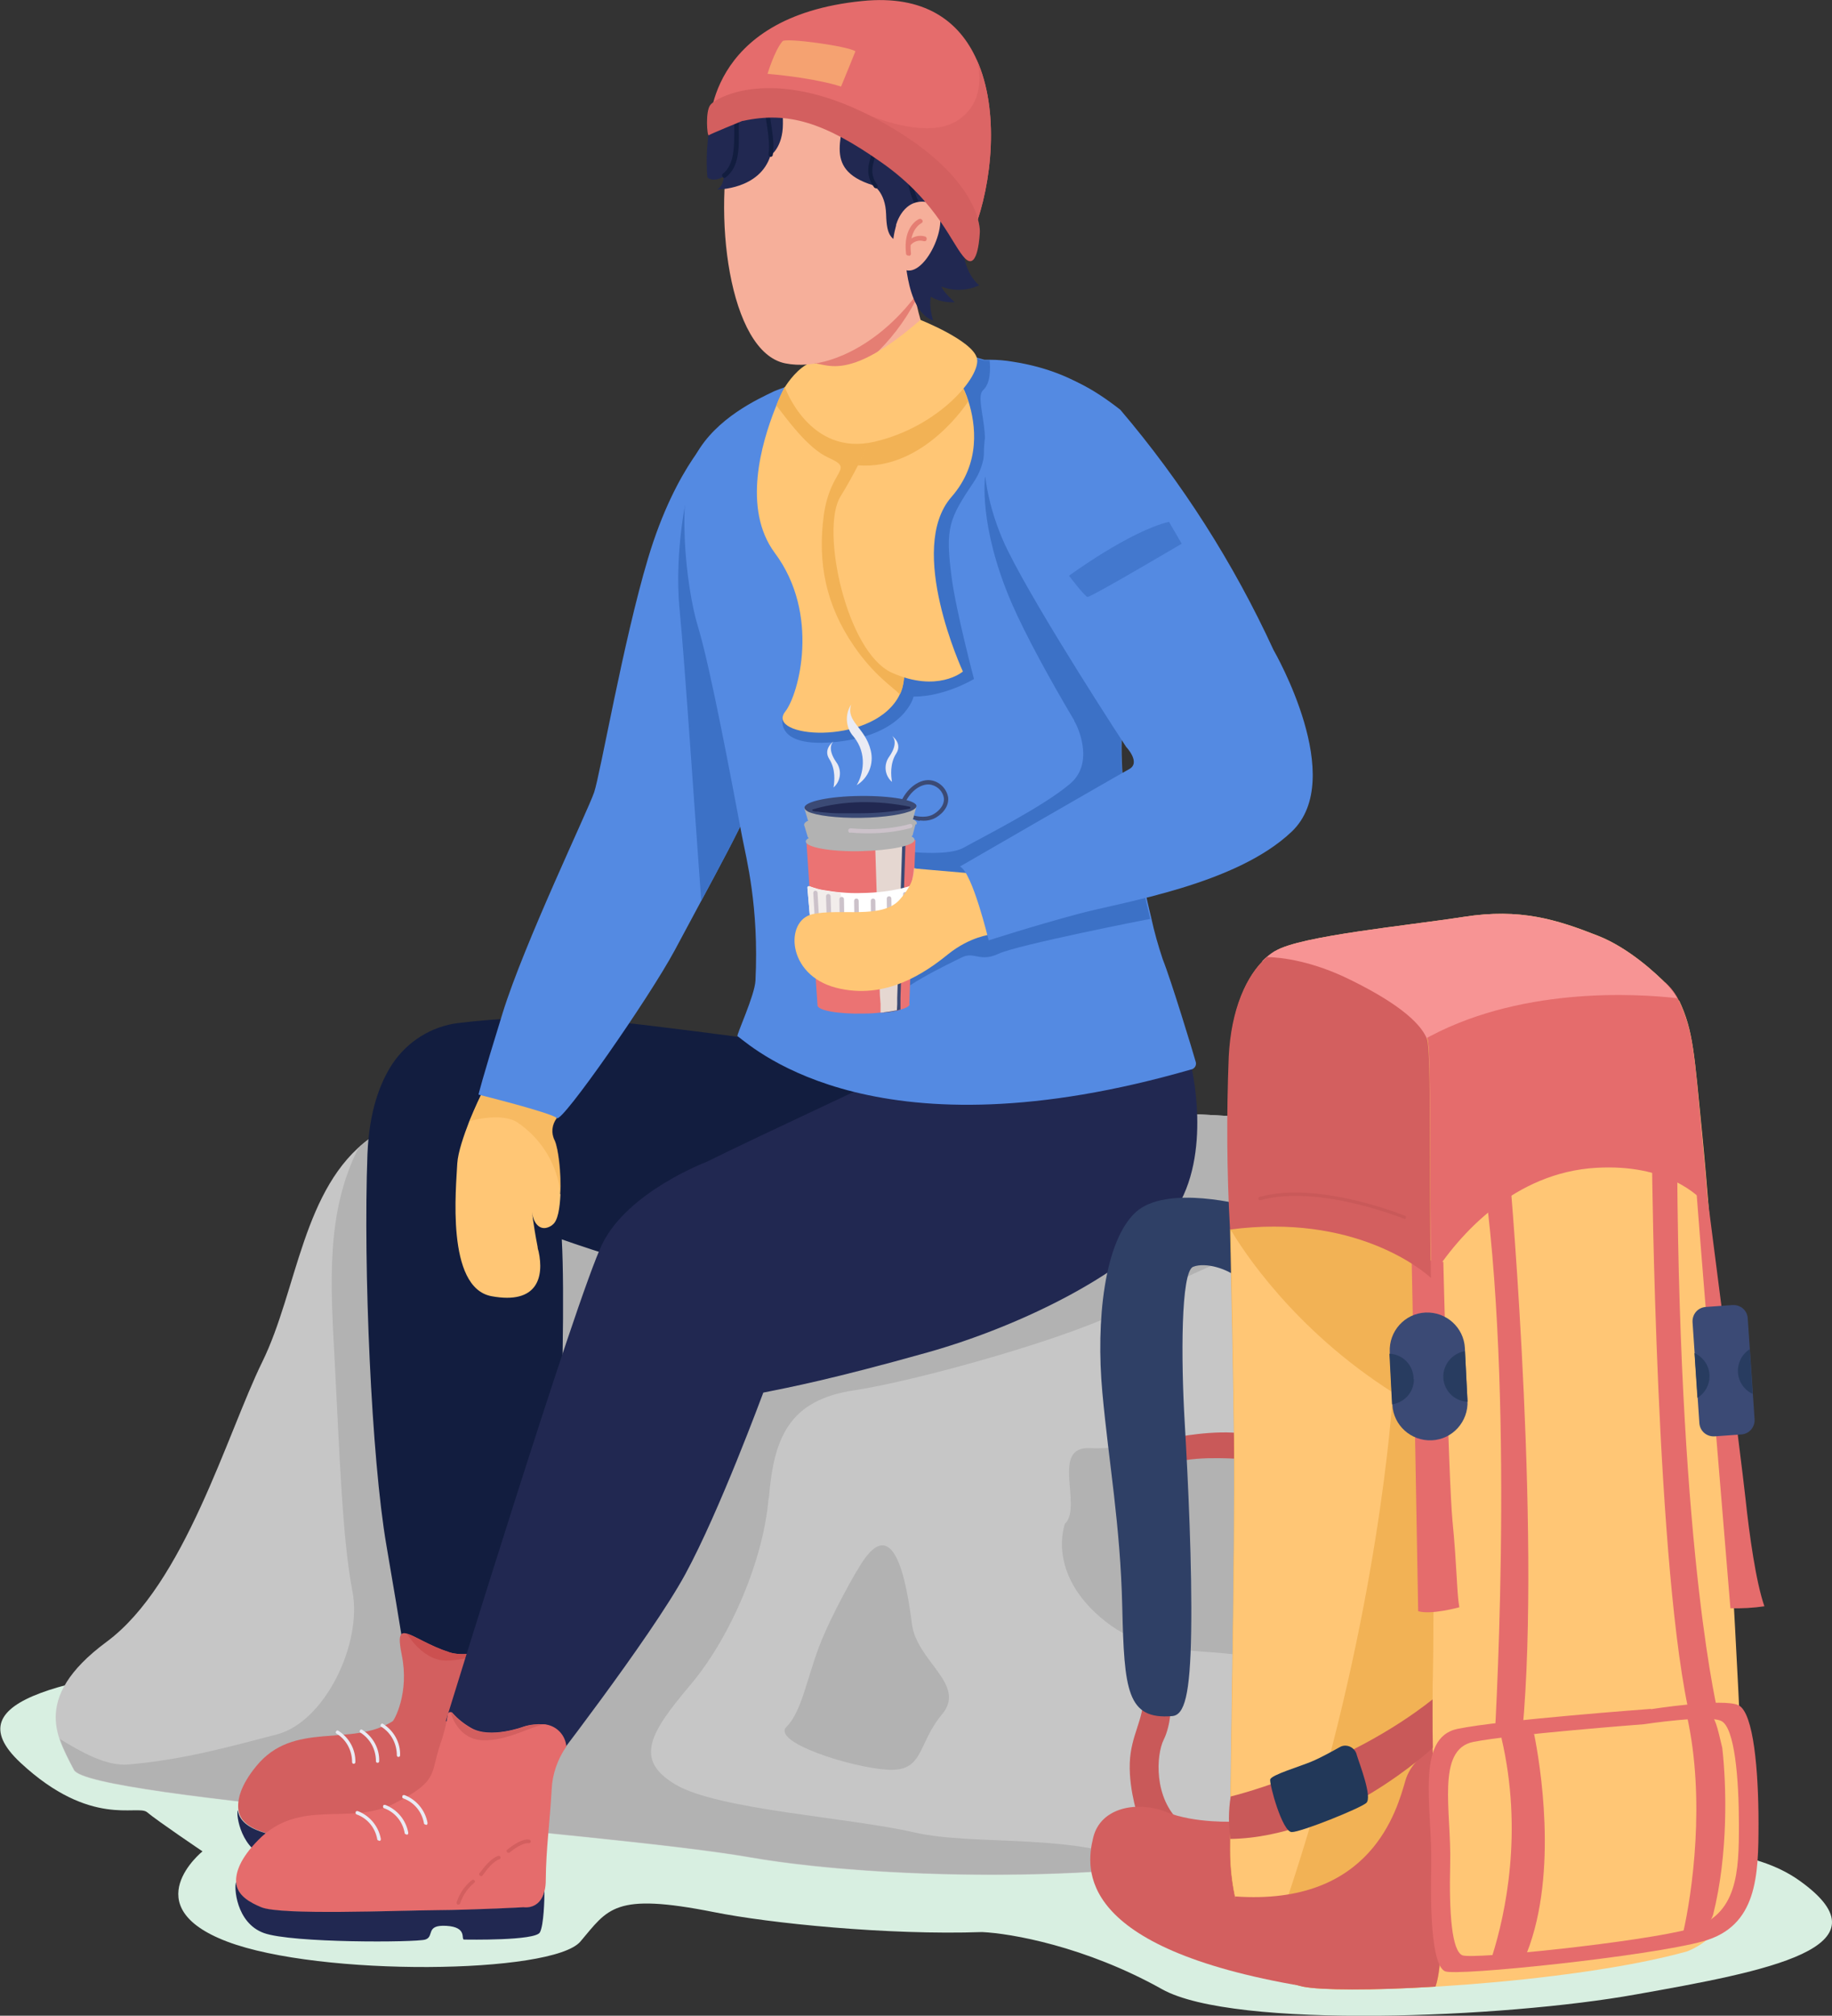 <?xml version="1.0" encoding="UTF-8"?>
<svg xmlns="http://www.w3.org/2000/svg" version="1.1" viewBox="0 0 560.9 616.9">
  <rect x="0" y="0" width="560.9" height="616.9" fill="#333333" stroke="none"/>
  <defs>
    <style>
      .cls-1, .cls-2 {
        fill: #f2b255;
      }

      .cls-3 {
        fill: #f79494;
      }

      .cls-4 {
        fill: #121d3f;
      }

      .cls-5 {
        fill: #dc6565;
      }

      .cls-6 {
        fill: #cc5050;
      }

      .cls-7 {
        fill: #f6af9a;
      }

      .cls-8, .cls-9 {
        fill: #3c71c6;
      }

      .cls-2 {
        opacity: .6;
      }

      .cls-2, .cls-9, .cls-10 {
        isolation: isolate;
      }

      .cls-11 {
        fill: #eaebf4;
      }

      .cls-12 {
        fill: #eb7373;
      }

      .cls-13 {
        fill: #e57e73;
      }

      .cls-14 {
        fill: #f2edeb;
      }

      .cls-15 {
        fill: #f7bead;
      }

      .cls-16 {
        fill: #fff;
      }

      .cls-17 {
        fill: #548ae2;
      }

      .cls-9 {
        opacity: .7;
      }

      .cls-18, .cls-10 {
        fill: #ffc675;
      }

      .cls-19 {
        fill: #b2b2b2;
      }

      .cls-20 {
        fill: #2f4066;
      }

      .cls-21 {
        fill: #283c60;
      }

      .cls-22 {
        fill: #223859;
      }

      .cls-23 {
        fill: #212851;
      }

      .cls-24 {
        fill: #e5d7d1;
      }

      .cls-10 {
        opacity: .6;
      }

      .cls-25 {
        fill: #3b4a75;
      }

      .cls-26 {
        fill: #d35f5f;
      }

      .cls-27 {
        fill: #ccc2ca;
      }

      .cls-28 {
        fill: #c95959;
      }

      .cls-29 {
        fill: #c6c6c6;
      }

      .cls-30 {
        fill: #d8efe1;
      }

      .cls-31 {
        fill: #e56c6c;
      }
    </style>
  </defs>
  <!-- Generator: Adobe Illustrator 28.6.0, SVG Export Plug-In . SVG Version: 1.2.0 Build 709)  -->
  <g>
    <g id="Layer_1">
      <path id="Path_9447" class="cls-30" d="M500.8,610.4c-40,7.2-123,10.7-145-1.6-23.6-13.2-46.4-17.1-55.1-17.5-28.9,1-65.2-2.7-82.1-6.1-30.7-6.1-32.4-1-40.9,9s-79.8,10.8-108.2,0-7.5-27.6-7.5-27.6c0,0-13.8-9.3-17-12-2.9-2.4-17.2,4.9-38.7-15.1s15.9-26.2,65.8-32.3,415.4-30.3,415.4-30.3c0,0,56.9,59.9-10,71.5-33,5.7-52.6,12.9-67.7,19.6,55.8,5.4,113.4-12.3,141.2,7.6,28.7,20.5-10.2,27.7-50.2,34.8Z"/>
      <g id="Group_4890">
        <path id="Path_9448" class="cls-29" d="M213.3,328.2c-9.9-2.7-20.3-3.3-30.5-1.5-21.1,3.6-54.3,10.7-69.6,21.7-20.6,15-22.1,46.4-32.9,68.4s-23.8,68.1-47.7,85.7c-23.8,17.6-14.3,30.4-10,39.2s162,18.9,207.2,26.8,136.6,8.2,169.4-7.6,53.9-18.8,77.8-27.6,26-63.7,10.8-103.3-49.9-79.1-84.5-85.7c-31.5-6-143.8-3.4-190-16Z"/>
        <g id="Group_4889">
          <path id="Path_9449" class="cls-19" d="M235.4,458.5c1.5-18.4,6.1-30,26.1-33s69.2-16.9,83.8-25.4,40.7-20,56.1-23.8c10.8-2.7,20.9-15.3,25.9-22.5-7.4-4.6-15.5-7.8-23.9-9.5-31.7-6-145-3.4-190.8-16.3-9.2-2.6-18.8-3.1-28.2-1.6-20.9,3.5-55.5,10.7-71.1,22-1.3.9-2.5,1.9-3.6,3-10,19.9-8.5,41.4-7.2,65.7,1.5,28.4,2.3,53.8,5.4,69.9,3.1,16.1-8.5,40-23.1,43.8s-28.4,7.7-45.3,9.2c-7.2.7-15.2-4.2-21.2-7.8,1.2,3.2,2.7,6.4,4.4,9.4,4.3,8.8,162,18.9,207.2,26.8,30.5,5.3,82,7.2,122.3,3-21.6-10.9-53.2-6.2-72.3-10.6-20-4.6-59.9-6.9-73-14.6s-7.7-16.1,4.6-30.7,22.3-38.4,23.8-56.9Z"/>
          <path id="Path_9450" class="cls-19" d="M326.1,466.2s-6.1,15.4,12.3,30,40,4.6,57.6,16.1,23.1,8.5,46.9,9.2,26.9-13.1,27.7-18.4-36.9-5.4-51.5-17.7-13.1-12.3-25.4-30.7-47.6-10.8-59.9-11.5-2.3,17.7-7.7,23.1Z"/>
          <path id="Path_9451" class="cls-19" d="M487.9,429.9c-7.8-20-19.4-38.4-34-54.2,1.2,5.6,2.9,15.9,1.3,24.4-2.3,12.3-13.1,33-.8,41.5s34.6,16.1,38.4,20.7c.9,1,2.1,1.7,3.5,2-1.4-11.8-4.3-23.3-8.4-34.4Z"/>
          <path id="Path_9452" class="cls-19" d="M262.3,480.8s-7.7,13.1-11.5,23.1-5.4,20-10,24.6,19.2,12.3,30.7,13.1,9.2-7.7,16.9-16.9-7.7-16.1-9.2-27.7-5.4-36.9-16.9-16.1Z"/>
        </g>
      </g>
      <g id="Group_4964">
        <g id="Group_4915">
          <g id="Group_4900">
            <path id="Path_9453" class="cls-4" d="M313.8,365.6c-6.9,43.3-43.5,37.4-76.3,31.5-28.4-5.1-58.2-15.2-65.5-17.8,1.8,32.7-3,131.3-4.8,130.8-2-.5-42.2,3.4-42.2,3.4,0,0-2.1-13.9-6.7-40.6s-7.1-84.8-5.8-119.6c.5-13.1,3.8-21.9,7.7-27.8,4.6-6.8,11.9-11.4,20.1-12.4,13-1.6,26.1-2,39.2-1.2,14.6.8,84,10.5,84,10.5,62,7.9,52.2,30.2,50.5,43.3Z"/>
            <g id="Group_4899">
              <path id="Path_9454" class="cls-26" d="M167.8,529.8c-.6,4.9-.8,9.8-.6,14.7.1,1.1,0,2.3,0,3.4-.9,6-5.9,5.6-5.9,5.6,0,0-14.2,2.1-26.5,3.4s-47.2,6-53.4,4.1c-3.6-1.1-7.8-2.9-8.4-7-.4-3,.5-7.4,5.4-13.4,11.5-14.2,28.8-5.7,41.8-13.8.5-.3,5.2-8.7,2.8-20.3-1.2-5.9-.6-7.2,1.7-6.5,2.5.7,6.8,3.7,13,5.7,3.4,1.1,9,.4,14.6-1.1,6.4-1.8,12.9-4.6,16-7.1,3.8-3,.9,24.3-.3,32.3Z"/>
              <g id="Group_4898">
                <path id="Path_9455" class="cls-6" d="M152.2,504.6c-3.1,1.2-12.7,4.5-17.7,3.4-6-1.3-9.9-8-9.9-8,2.5.7,6.8,3.7,13,5.7,3.4,1.1,9,.4,14.6-1.1Z"/>
                <g id="Group_4893">
                  <g id="Group_4892">
                    <path id="Path_9456" class="cls-11" d="M122,537.7c-.3,0-.5-.2-.5-.5h0c0-3.5-1.7-6.8-4.7-8.7-.3-.1-.4-.5-.2-.7.1-.3.5-.4.7-.2h0c3.3,2.1,5.3,5.7,5.2,9.6,0,.3-.2.5-.5.5Z"/>
                  </g>
                </g>
                <g id="Group_4895">
                  <g id="Group_4894">
                    <path id="Path_9457" class="cls-11" d="M115.6,539.5c-.3,0-.5-.2-.5-.5h0c0-3.5-1.7-6.8-4.7-8.7-.3-.1-.4-.5-.2-.7.1-.3.5-.4.7-.2,0,0,0,0,0,0,3.3,2.1,5.3,5.7,5.2,9.6,0,.3-.2.5-.5.5Z"/>
                  </g>
                </g>
                <g id="Group_4897">
                  <g id="Group_4896">
                    <path id="Path_9458" class="cls-11" d="M108.3,539.8c-.3,0-.5-.2-.5-.5h0c0-3.5-1.7-6.8-4.7-8.7-.3-.1-.4-.5-.2-.7.1-.3.5-.4.7-.2,3.3,2.1,5.3,5.7,5.2,9.6,0,.3-.2.5-.5.5Z"/>
                  </g>
                </g>
                <path id="Path_9459" class="cls-23" d="M167.1,547.9c.2,2.4.8,10.4-.2,12.7-1.1,2.8-21.8,4.2-22.9,4.4s.9-3.9-5.8-3.7-3.3,3.7-6.1,4.8-40.5,4.9-49.4,2.7-10.5-13.4-9.9-14.8c.6,4.1,4.8,5.9,8.4,7,6.2,1.9,41.1-2.9,53.4-4.1s26.5-3.4,26.5-3.4c0,0,5,.4,5.9-5.6Z"/>
              </g>
            </g>
          </g>
          <g id="Group_4914">
            <path id="Path_9460" class="cls-23" d="M359.6,370.9c-12,17.7-46.4,34.8-75.6,43s-42.3,10.7-50.3,12.3c-.3.7-13.3,36.1-23.9,55.6s-43.7,62.1-43.7,62.1l-29.6-17.2s40-129.9,47.9-146c7.8-15.9,31.4-24.9,31.9-25.1,0,0,0,0,0,0,19.4-9.6,50.8-23.8,65.3-31.3,20.2-10.5,67.4-23.1,83,1.5,0,0,6.9,27.4-5.1,45.1Z"/>
            <g id="Group_4913">
              <path id="Path_9461" class="cls-31" d="M167.1,575.4c0,1.1-.1,2.3-.4,3.4-1.4,5.9-6.4,5-6.4,5,0,0-14.4.8-26.7.9s-47.6,1.6-53.6-.9c-3.5-1.4-7.5-3.6-7.7-7.7-.2-3,1.2-7.3,6.7-12.9,12.8-13.1,27.9-4.3,41.6-11.2s11.1-8.9,14.1-17.9c1.1-3,1.9-6.2,2.4-9.4,0-.5.5-.8,1-.7,0,0,0,0,0,0h0c.2,0,.4.1.5.3,1.6,1.8,3.5,3.3,5.6,4.5,5.9,3.5,16.2-.4,16.2-.4,1.9-.6,3.9-.8,5.9-.7.3,0,.7,0,1,.1,0,0,0,0,0,0,0,0,0,0,0,0,3.3.6,5.8,3.3,6.1,6.7-2.7,3.9-4.3,8.5-4.5,13.2-.6,10.5-1.7,17.9-1.8,27.5Z"/>
              <g id="Group_4912">
                <g id="Group_4904">
                  <g id="Group_4901">
                    <path id="Path_9462" class="cls-26" d="M140.4,582.9c0,0-.1,0-.2,0-.3,0-.4-.4-.4-.7.9-2.7,2.5-5.1,4.7-6.8.2-.2.6-.1.8.1.2.2.1.6-.1.7-2,1.7-3.5,3.8-4.3,6.3,0,.2-.3.4-.5.4Z"/>
                  </g>
                  <g id="Group_4902">
                    <path id="Path_9463" class="cls-26" d="M147.2,574.1c-.3,0-.5-.2-.5-.5,0-.2,0-.3.2-.4,0,0,.2-.3.3-.4.9-1.2,3-4,5.3-4.8.3-.1.6,0,.7.3s0,.6-.3.7c0,0,0,0,0,0-2,.7-4,3.4-4.8,4.5-.5.6-.5.7-.8.7,0,0,0,0,0,0Z"/>
                  </g>
                  <g id="Group_4903">
                    <path id="Path_9464" class="cls-26" d="M155.6,567c-.3,0-.5-.2-.5-.5,0-.2,0-.3.2-.4.2-.1,4-3.5,6.7-3.1.3,0,.5.3.5.6,0,.3-.3.5-.6.5,0,0,0,0,0,0-1.9-.2-4.9,2-5.9,2.9,0,0-.2.1-.4.1Z"/>
                  </g>
                </g>
                <g id="Group_4911">
                  <g id="Group_4906">
                    <g id="Group_4905">
                      <path id="Path_9465" class="cls-11" d="M130.3,558.4c-.3,0-.5-.2-.5-.4-.6-3.5-3-6.4-6.3-7.6-.3,0-.4-.4-.3-.7,0-.3.4-.4.7-.3h0c3.6,1.4,6.3,4.6,7,8.5,0,.3-.1.6-.4.6,0,0,0,0-.1,0Z"/>
                    </g>
                  </g>
                  <g id="Group_4908">
                    <g id="Group_4907">
                      <path id="Path_9466" class="cls-11" d="M124.4,561.4c-.3,0-.5-.2-.5-.4-.6-3.5-3-6.4-6.3-7.6-.3-.1-.4-.4-.3-.7,0-.3.4-.4.7-.3,3.6,1.4,6.3,4.6,7,8.5,0,.3-.1.6-.4.6,0,0,0,0,0,0,0,0,0,0-.1,0Z"/>
                    </g>
                  </g>
                  <g id="Group_4910">
                    <g id="Group_4909">
                      <path id="Path_9467" class="cls-11" d="M116,563.3c-.3,0-.5-.2-.5-.4-.6-3.5-3-6.4-6.3-7.6-.3-.1-.4-.4-.3-.7,0-.3.4-.4.7-.3,3.6,1.4,6.3,4.6,7,8.5,0,.3-.1.6-.4.6,0,0,0,0-.1,0h0Z"/>
                    </g>
                  </g>
                </g>
                <path id="Path_9468" class="cls-23" d="M166.7,578.8c0,2.4-.2,10.4-1.4,12.6-1.4,2.6-22.1,2.2-23.2,2.2s1.2-3.8-5.4-4.2-3.6,3.3-6.5,4.2-40.8,1.1-49.4-2-9.2-14.3-8.5-15.6c.2,4.1,4.3,6.3,7.7,7.7,6,2.5,41.2,1,53.6.9s26.7-.9,26.7-.9c0,0,5,.9,6.4-5Z"/>
                <path id="Path_9469" class="cls-26" d="M166.2,527.8h.8c-3.3-.1-11.4,5.1-19.2,4.8-7.9-.3-9.8-8.5-9.8-8.5,0,0,0,0,0,0,.2,0,.4.1.5.3,1.6,1.8,3.5,3.3,5.6,4.5,5.9,3.5,16.2-.4,16.2-.4,1.9-.6,3.9-.8,5.9-.7Z"/>
              </g>
            </g>
          </g>
        </g>
        <g id="Group_4963">
          <g id="Group_4942">
            <g id="Group_4920">
              <g id="Group_4917">
                <path id="Path_9470" class="cls-7" d="M218.6,262.4c-5.5,13.9-12.6,27.1-21.2,39.4-13.5,18.8-34.5,45.1-42.7,44.3s-4.2-14.8-1.4-25.9,13.7-41.6,20-53.3c8.6-16,10.7-28.4,22.3-28.7s24.3,5,22.9,24.2Z"/>
                <g id="Group_4916">
                  <path id="Path_9471" class="cls-7" d="M153.3,320.6s-6.1,20.4-7.8,23.9-5.2,13.6-5.5,17.4,1.9,20.5,5.6,30.6c.6,2.3,2.8,3.1,3.7,2,0,0,3.1,3.5,5.1-.3,0,0,3.7,2.8,5-1,0,0,4.4,1.9,4.6-1.3s-2.6-23.2-2.8-26.4.4-6,1.4-6c1.9,0,2.3,7.4,2.4,12.2s4,3.1,4.6-1.7c.8-6.8.4-13.6-1.4-20.2-1.4-5.3-.3-10.9,2.9-15.4,1.7-1.9-9.2-31.1-17.9-13.9Z"/>
                  <path id="Path_9472" class="cls-13" d="M149.3,394.5c-.4-1.4-.9-2.8-1.3-4.2s-.8-2.8-1.2-4.3-.8-2.8-1.1-4.3c-.3-1.4-.5-2.9-.6-4.4,0,0,0,0,0,0,0,0,0,0,0,0,.5,1.4.9,2.8,1.3,4.2s.6,2.9,1,4.3.6,2.9,1,4.3l1,4.3s0,0,0,0c0,0,0,0,0,0h0Z"/>
                  <path id="Path_9473" class="cls-13" d="M154.5,394.3c-.4-1.5-.8-3-1.2-4.5s-.8-3-1.2-4.5-.8-3-1.1-4.5c-.1-.8-.2-1.5-.3-2.3s-.2-1.5-.2-2.3c0,0,0,0,0,0h0s0,0,0,0c.5,1.5.8,3,1.2,4.5s.6,3,.9,4.5.6,3,.9,4.5l.9,4.5s0,0,0,0h0s0,0,0,0Z"/>
                  <path id="Path_9474" class="cls-13" d="M159.5,393.2c-.5-1.4-.9-2.9-1.3-4.4-.4-1.5-.8-2.9-1.1-4.4-.4-1.5-.7-3-.9-4.5,0-.8-.2-1.5-.2-2.3,0-.8,0-1.5,0-2.3,0,0,0,0,0,0h0s0,0,0,0c.3,1.5.7,3,1,4.4.2.7.3,1.5.4,2.2s.2,1.5.4,2.2c.3,1.5.6,3,.9,4.4s.6,3,1,4.4c0,0,0,0,0,0,0,0,0,0,0,0,0,0,0,0,0,0Z"/>
                </g>
                <path id="Path_9475" class="cls-18" d="M171.6,365.4c-.2,4.4-.8,8.2-2.4,9.4-.3.3-.7.5-1.1.7-3.1,1.4-4.8-1.7-5.1-3.9-.3-2.3.2,2.9,1.6,10,0,.5.2,1,.3,1.4,1.7,7.8-.3,16.3-14.4,13.7s-10.8-33.6-10.5-40.6c.2-3.4,2-8.6,3.7-13,1.8-4.4,3.5-7.9,3.5-7.9,0,0,20-.7,23.2,7-1.5,2-1.8,4.6-.6,6.9,1.1,2.5,2,10,1.7,16.4Z"/>
                <path id="Path_9476" class="cls-2" d="M171.6,365.4c-.9-8.9-5.8-16.9-13.2-21.9-5-3.2-14.6-.4-14.6-.4,1.8-4.4,3.5-7.9,3.5-7.9,0,0,20-.7,23.2,7-1.5,2-1.8,4.6-.6,6.9,1.1,2.5,2,10,1.7,16.3Z"/>
              </g>
              <g id="Group_4919">
                <path id="Path_9477" class="cls-7" d="M219.6,133.6s-10,9.6-16.8,35.5-20,79.1-19.7,89.5,15.6,22.6,28.9,11.3,20.9-41.2,28.3-59.2c9.7-23.9,12.4-56.4,5.2-67.9s-23.1-11.5-25.8-9.2Z"/>
                <g id="Group_4918">
                  <path id="Path_9478" class="cls-17" d="M252.2,173.1c-3.5,28.1-23.1,74.5-23.5,75.4-2.5,5.8-8.2,16.4-14,27.2-2.8,5.2-5.6,10.4-8.1,15.1-7.9,14.7-34.6,53-36.1,51.4s-24-7.2-24-7.2c0,0,.8-3.7,7.4-25s26.1-61.9,28-67.5,8.9-46.2,16.5-71.6c8.6-28.8,21.1-39.5,21.1-39.5,18.5-5.6,32.1,6.8,33.2,32.2,0,3.1,0,6.3-.5,9.4Z"/>
                  <path id="Path_9479" class="cls-8" d="M252.2,173.1c-3.5,28.1-23.1,74.5-23.5,75.4-2.5,5.8-8.2,16.4-14,27.2-1.5-20.1-5.2-75.1-6.6-88.8-1.9-19.1,2.7-37.5,2.7-37.5,0,0,26.3,3.6,41.3,23.7Z"/>
                </g>
              </g>
            </g>
            <g id="Group_4923">
              <path id="Path_9480" class="cls-15" d="M270.8,114.6s34.9-7.9,59.1,5.4,17.1,57.2,11.8,82.8-3.6,47.6-4,70-5.4,44.4-45.9,49.4-50.4-20.3-54.5-35.1-10.8-60.7-17.3-83.4-15.4-64.3,6.8-76,31.9-10.6,44-13Z"/>
              <g id="Group_4922">
                <path id="Path_9481" class="cls-17" d="M364.7,327.3c-95.6,27.6-133.1-5.8-138.9-10.2-.4-.3,5.3-12.5,5.5-17,1.1-22.7-2.8-37.3-4.1-44.1-3.1-16.4-9.7-51.8-13.5-64.2s-6.8-41.5-.6-52.7,19-17,24-19.4c3.9-1.6,8-2.7,12.1-3.4.5-2.4.9-4.2.9-4.2,0,0,.8,2.8,9.1,2.9,3.2-.3,6.5-.7,9.8-1.1,9.9-3.2,14-12.7,14-12.7,1.2,2.7,7.3,5.3,12.2,7,3.4,1.2,6.2,1.9,6.2,1.9.6,0,1.2,0,1.7,0,2.3,0,4.7.2,7,.6,21.3,3.3,30,13.9,30,13.9,16.5,21.4,7.4,63.7,5.3,78.2-1.7,11.4-2.5,23.7-1.7,34.3.2,2.8.6,5.5,1.1,8.2,1.6,8,4.9,24.1,7.7,35.7.9,4.2,2.1,8.4,3.5,12.6,2.5,6.2,9.3,28.5,10.1,31.4.3,1-.3,2-1.3,2.3Z"/>
                <path id="Path_9482" class="cls-8" d="M298.2,147.4c-7.6,11.4-8.9,13.9-6.8,29.6,1.4,10.4,6.8,30.8,6.8,30.8,0,0-8.8,5.4-18.5,5.4,0,.2-2.8,11.5-23.1,13.8-20.6,2.3-16.8-8.1-16.8-8.1l32.9-7.5c-6.8-11.8,20.1-99,20.1-99,.6-1.4,1.3-2.8,2.3-4,3.4,1.2,6.2,1.9,6.2,1.9.6,0,1.2,0,1.7,0,.2,2.3.4,6.9-2,9.1-3.2,3,4.8,16.7-2.8,28Z"/>
                <g id="Group_4921">
                  <path id="Path_9483" class="cls-8" d="M352.4,281.2c-.4,0-41,8-46.7,10.7-5.8,2.7-7.3-.8-11.2,1.1s-20.9,10-21.9,14.2-12.9-6.6-12.9-6.6l10.7-27.6,5.6-2.7-4-1.1s-.7-8.3.5-8.8,16.7,2.3,22.6-1,24.6-12.7,32.6-19.6c7.8-6.7,1.7-18.4,1.4-18.8,0,0-.1-.2-.2-.3v-.2c-7.3-12.3-14.8-25.9-19.2-36-10.2-23.7-8.1-38.5-8.1-38.5,0,0,25.2,2,47.6,7.1,1.7,19.5-2.6,40.7-4,50.1-1.7,11.5-2.5,23.9-1.6,34.5,0,.4,0,.9.1,1.3,0,.5.1,1.1.2,1.6,0,.2,0,.4,0,.6,0,.2,0,.4,0,.5,0,.3,0,.7.1,1,0,.3,0,.6.1.9,0,.2,0,.4.1.7v.3c.1.4.2.7.3,1.1,1.6,8,4.9,24,7.7,35.7Z"/>
                  <path id="Path_9484" class="cls-8" d="M344.9,246.8c-.4-.6-.7-1.2-1.2-1.9l.7-.6c0,.4.1.7.2,1.1,0,.5.2.9.3,1.3Z"/>
                </g>
              </g>
            </g>
            <g id="Group_4941">
              <g id="Group_4937">
                <path id="Path_9485" class="cls-7" d="M392.8,254s-15.5,7.7-44.8,17.5-38.1,11.1-52.6,14.7c-11.4,2.8-14.5-9.5-.9-17.6s25-16.5,43.8-26.3,34.9-20.4,44-19.9c12.8.8,21.3,23.7,10.5,31.6Z"/>
                <g id="Group_4936">
                  <path id="Path_9486" class="cls-7" d="M279.9,265.7c-1.1,10.4-4.7,11.6-4.7,11.6,1.3-.8,1.7-2.6.8-3.9-.3-.4-.7-.8-1.2-1-.5-.2-.9-.4-1.4-.5-.7,0-1.3.1-2,.3-2.9.3-8,2.5-10.7,1.5-.9-.3-1.3-1.3-1-2.2,0-.1.1-.3.2-.4,1.1-1.3,2.5-2.2,4.1-2.8,5.2-2.1,9-3.1,12.1-3.2,1.3,0,2.5.3,3.7.6Z"/>
                  <g id="cap">
                    <g id="Group_4935">
                      <g id="Group_4924">
                        <path id="Path_9487" class="cls-25" d="M281.6,251.2c-.7,0-1.4-.3-2.1-.5l-.3-1.3c.7.3,3.8,1.1,6.2,0,1.3-.6,3.8-2.5,3.6-5.1-.3-2-1.8-3.6-3.8-4.1-2.7-.7-6.7,1.6-8.5,6.5l-1.2-.5c1.9-5,6.3-8.2,10-7.3,2.5.6,4.4,2.7,4.8,5.2.3,3.3-2.6,5.6-4.3,6.4-1.3.6-2.8.8-4.3.6Z"/>
                      </g>
                      <g id="Group_4925">
                        <path id="Path_9488" class="cls-12" d="M278.4,307.2s1.9-50.1,1.9-50.1l-33.4.5.9,13.5,2.5,36.6s0,0,0,0c0,1.5,6.3,2.7,14.1,2.5,1.8,0,3.5-.1,5.1-.3.4,0,.7,0,1.1,0,1.3-.1,2.7-.3,4-.6.4,0,.7-.2,1.1-.3,1.8-.5,2.8-1.1,2.8-1.7,0,0,0,0,0,0Z"/>
                        <path id="Path_9489" class="cls-25" d="M277.2,258.5v.7s-1.5,46.2-1.5,46.2v.3s0,1.6,0,1.6v1.7c-.4,0-.7.2-1.1.3-1.3.3-2.6.5-4,.6v-2.5c0,0-.1-2.5-.1-2.5h0c0,0-1.4-44.5-1.4-44.5v-.7s8.2-1.1,8.2-1.1Z"/>
                        <path id="Path_9490" class="cls-24" d="M276.2,258.5v.7s-1.5,46.2-1.5,46.2v1.9c0,0-.1,1.9-.1,1.9-1.7.3-3.3.6-5,.7v-2.6c0,0-.2-2.6-.2-2.6l-1.4-44.4v-.7s8.2-1.1,8.2-1.1Z"/>
                        <path id="Path_9491" class="cls-19" d="M280.6,252.3c0-.1,0-.2.1-.4,0-.4-.5-.9-1.3-1.2.2-.2.3-.4.3-.6l.9-3.4-34.4.5,1,3.3c0,.2.1.5.3.6-.8.4-1.3.8-1.3,1.3,0,.1,0,.3.1.4l.9,3c0,.3.2.5.4.7-.6.3-.9.7-.9,1,0,1.8,7.5,3.2,16.7,3s16.7-1.7,16.6-3.5c0-.4-.3-.7-.9-1,.2-.2.4-.4.4-.7l.8-3Z"/>
                      </g>
                      <path id="Path_9492" class="cls-25" d="M280.6,246.7c0,.4-.4.8-1.1,1.2-2.4,1.3-8.7,2.3-16,2.4s-13.6-.7-16.1-1.9c-.7-.4-1.1-.8-1.1-1.2,0-1.9,7.6-3.5,17.1-3.6s17.2,1.3,17.2,3.1Z"/>
                      <path id="Path_9493" class="cls-16" d="M279,295.6c0,.8-7,3.3-14.8,3.4-1.7,0-3.5,0-5.2-.3-5.5-.6-9.7-2.2-9.7-2.8l-2.1-24.2c0-.2.2-.5.4-.5,0,0,.2,0,.2,0,1.6.6,3.2,1.1,4.9,1.3,1.4.2,3,.5,4.7.6,2.2.2,4.3.3,6.5.2,9.1-.1,16.4-2.3,16.6-3.2l-1.5,25.2s0,0,0,0Z"/>
                      <path id="Path_9494" class="cls-23" d="M278.5,246.9c.2,0,.3.2.2.4,0,.1-.1.2-.2.2-4.9.9-10,1.4-15,1.4-2.5,0-4.8,0-7,0-1.7,0-3.3-.2-4.6-.3-.5,0-1-.1-1.5-.2-.7,0-1.2-.1-1.5-.2-.1,0-.2-.1-.2-.3,0,0,0-.2.2-.2,4.7-1.4,9.6-2.1,14.6-2.2,5.1-.1,10.1.4,15.1,1.4Z"/>
                      <path id="Path_9495" class="cls-14" d="M259,298.7c-5.5-.6-9.7-2.2-9.7-2.8l-2.1-24.3c0-.3.4-.5.7-.3,1.6.6,3.2,1.1,4.8,1.3,1.4.2,3,.5,4.7.6.6,8.5,1.1,17,1.7,25.5Z"/>
                      <g id="Group_4933">
                        <g id="Group_4926">
                          <path id="Path_9496" class="cls-27" d="M250.9,296.2c-.3,0-.6-.3-.6-.6l-1.3-22.3c0-.4.3-.7.6-.7.4,0,.7.3.7.6l1.3,22.3c0,.4-.3.7-.6.7,0,0,0,0-.1,0h0Z"/>
                        </g>
                        <g id="Group_4927">
                          <path id="Path_9497" class="cls-27" d="M254.2,297.1c-.3,0-.6-.3-.6-.6l-.7-22.2c0-.4.3-.7.7-.7.4,0,.6.3.7.6l.7,22.2c0,.4-.3.7-.6.7,0,0,0,0-.1,0Z"/>
                        </g>
                        <g id="Group_4928">
                          <path id="Path_9498" class="cls-27" d="M257.9,297.6c-.3,0-.6-.3-.6-.6l-.3-21.8c0-.4.3-.7.7-.7.4,0,.7.3.7.7l.3,21.8c0,.4-.3.7-.6.7h0s0,0,0,0Z"/>
                        </g>
                        <g id="Group_4929">
                          <path id="Path_9499" class="cls-27" d="M262.4,297.8c-.3,0-.6-.3-.6-.6l-.3-21.5c0-.4.3-.7.7-.7.4,0,.7.3.7.7l.3,21.5c0,.4-.3.7-.6.7h0s0,0,0,0Z"/>
                        </g>
                        <g id="Group_4930">
                          <path id="Path_9500" class="cls-27" d="M267.5,297.8c-.3,0-.6-.3-.6-.6l-.3-21.5c0-.4.3-.7.7-.7.4,0,.7.3.7.7h0l.3,21.5c0,.4-.3.7-.6.7h0s0,0,0,0Z"/>
                        </g>
                        <g id="Group_4931">
                          <path id="Path_9501" class="cls-27" d="M272.4,297.1c-.3,0-.6-.3-.6-.6l-.3-21.5c0-.4.3-.7.7-.7.4,0,.7.3.7.7h0l.3,21.5c0,.4-.3.7-.6.7,0,0,0,0,0,0Z"/>
                        </g>
                        <g id="Group_4932">
                          <path id="Path_9502" class="cls-27" d="M276.7,295.8c-.3,0-.6-.3-.6-.7l.4-21.5c0-.4.3-.6.7-.6.3,0,.6.3.6.6l-.4,21.5c0,.4-.3.7-.7.6,0,0,0,0,0,0Z"/>
                        </g>
                      </g>
                      <g id="Group_4934">
                        <path id="Path_9503" class="cls-27" d="M260.3,254.9c-.4,0-.6-.4-.6-.8,0-.3.4-.6.7-.6,11.1,1,18-1.3,18.1-1.3.3-.1.7,0,.8.4.1.3,0,.7-.4.8-.3,0-7.3,2.4-18.6,1.4h0Z"/>
                      </g>
                    </g>
                  </g>
                  <path id="Path_9504" class="cls-7" d="M311.1,274.6s-1.5,7.8-12,11-15.4,9.4-22.4,13.4c-5.9,3.2-12.7,4.2-19.2,2.8-4.7-1.3-15-6.6-10.6-9.9,0,0-3.4-4.4.3-5.6,0,0-1.3-4,2-5,1-.2,2.1,0,3.1.3,3.8.9,7.7,1.2,11.5.8,2.8-.3,7.3-2.5,11.3-5.1,0,0,3.7-1.2,4.7-11.6,4.1.8,10.6,2.2,17,2.1,7.5,0,14.2-.9,14.2,6.7Z"/>
                  <path id="Path_9505" class="cls-13" d="M247.3,286.2c1.8.4,3.5.7,5.3,1s3.6.6,5.3.9c1.8.3,3.6.4,5.4.5,1.8,0,3.6,0,5.4-.1h0c-.8.4-1.7.7-2.7.8-.9.1-1.8.2-2.8.1-1.8-.1-3.6-.4-5.4-.7-1.8-.3-3.6-.7-5.3-1.1-1.8-.4-3.5-.8-5.3-1.3h0Z"/>
                  <path id="Path_9506" class="cls-13" d="M247,291.8c1.7.7,3.4,1.4,5.1,1.9,1.7.6,3.5,1.1,5.2,1.6.9.2,1.8.4,2.7.5.4,0,.9,0,1.4.1s.9,0,1.4.1c1.8.2,3.6.2,5.4,0h0c-.9.3-1.8.5-2.7.6-.9,0-1.8.1-2.8,0-.9,0-1.8-.1-2.8-.3-.9-.2-1.8-.4-2.7-.6-1.8-.5-3.5-1.1-5.2-1.8-1.7-.7-3.4-1.4-5-2.2h0Z"/>
                </g>
                <path id="Path_9507" class="cls-18" d="M303.4,286s-6.4.6-13.2,6.1-19,14.1-34.2,10.2-15.7-20.6-7.3-22.5,21.3,1.6,26.7-4.4c3.5-3.9,4.2-6.7,4.4-8.2.1-.9.2-1.4.2-1.4l19.7,1.7,3.7,18.6Z"/>
              </g>
              <g id="Group_4940">
                <path id="Path_9508" class="cls-7" d="M337.4,123.2s12.9,12.3,34.2,54.1,35.6,65.9,21.4,76.5-40-23.9-53-39.9-39.1-57.7-37.1-76.3,17.8-27.4,34.5-14.3Z"/>
                <g id="Group_4939">
                  <g id="Group_4938">
                    <path id="Path_9509" class="cls-17" d="M395.5,254.5c-17.1,16.3-51.6,21.5-65.4,25.2s-27.4,8.1-27.4,8.1c0,0-5-20.9-8.8-22.6,0,0,48.1-27.8,51.8-29.8s-.9-6.8-.9-6.8c0,0-26.5-40.4-36.3-60.2s-13.2-51.7,12.6-53.8c5.7.2,13.2,4,21.9,10.8,18.9,22.2,34.7,47,46.9,73.5h0c.5.9,22.6,39.4,5.6,55.6Z"/>
                  </g>
                  <path id="Path_9510" class="cls-9" d="M327.3,176.2s18.5-13.6,30.6-16.5l3.9,6.7s-26.9,15.9-28.8,16.3c-.7.1-5.7-6.5-5.7-6.5Z"/>
                </g>
              </g>
            </g>
          </g>
          <g id="Group_4962">
            <g id="Group_4943">
              <path id="Path_9511" class="cls-7" d="M275.9,81.3c2,1.9,3.3,4.5,3.8,7.2.8,4.6,3,15,7.2,21.5,5.6,8.5-7,22.7-17.7,23.2-11.6.6-15.8-3.2-17.8-13.3s-2.3-12-3.4-20.2c-1.8-12.9,6.4-19.9,13.8-21.4,6.6-1.3,11,.1,14,2.9Z"/>
              <path id="Path_9512" class="cls-13" d="M261.9,78.4c6.6-1.3,11,.1,14,2.9,2,1.9,3.3,4.5,3.8,7.2.2.9.4,2.1.7,3.4-7,13.3-18.1,23.1-29,27.4-1.9-9.6-2.2-11.6-3.3-19.6-1.8-12.9,6.4-19.9,13.8-21.4Z"/>
            </g>
            <g id="Group_4944">
              <path id="Path_9513" class="cls-18" d="M276.7,207.2c0,2.3-.7,4.6-1.9,6.6-8.9,14.6-40.6,11.9-34.4,4,4.2-5.3,10.8-29.9-3.2-48.6-10-13.5-4-33.7.1-44.1,1.6-4.1,3-6.6,3-6.6l11.2,2.6,16.4,3.8s1.8,12.1,3.8,27.4c2.4,19.1,5.1,43.2,4.9,54.9Z"/>
              <path id="Path_9514" class="cls-1" d="M277.1,203.4c0,2.5-.4,7.2-1.6,9.1-2.1-2.2-7.8-5.7-14-14.7-8.7-12.6-11.2-25.6-9.3-40,2-14.6,9.7-14,1.5-17.7-6.5-2.9-13.1-12.3-16-16,.7-2,1.6-3.9,2.6-5.7l11.2,2.6c7.7,4.6,16.6,10.4,16.6,10.4l3.6,20.8c2.4,19.1,5.5,39.4,5.3,51.1Z"/>
              <path id="Path_9515" class="cls-18" d="M294.7,205.6s-7.7,6.5-21.6.3-22-43.8-15.8-53.9c2.1-3.4,3.9-6.7,5.4-9.6,2.8-5.5,4.2-9.3,3.1-9.2-1.7.2,28.2-16.3,28.2-16.3,1,1.9,1.9,3.9,2.5,5.9,2.2,7,3.9,18.9-5.2,29.3-13.9,15.9,3.5,53.4,3.5,53.4Z"/>
              <path id="Path_9516" class="cls-1" d="M296.4,122.9s-13.5,21.2-33.8,19.5c2.8-5.5,4.2-9.3,3.1-9.2-1.7.2,28.2-16.3,28.2-16.3,1,1.9,1.9,3.9,2.5,5.9Z"/>
              <path id="Path_9517" class="cls-18" d="M281.8,97.9s15.9,6.3,17.3,11.7-11.5,21-31.4,25.6-27.4-16.7-27.4-16.7c0,0,2.8-4.7,6.6-6.9,4.8-2.7,9.5,8.4,34.9-13.7Z"/>
            </g>
            <g id="Group_4945">
              <path id="Path_9518" class="cls-11" d="M262.3,240.3c3.6-2.2,5.3-6.5,4.3-10.6-1.7-7.1-7.7-8.8-6-14.1-2,3.1-1.7,7.2.8,9.9,4.2,5.2,2.9,11.4.9,14.8Z"/>
              <path id="Path_9519" class="cls-11" d="M255.2,241c2.3-2,2.6-5.4.8-7.8-3.1-4.5-.8-6.3-.8-6.3,0,0-3.3,2.3-1.3,5.4s1.6,6.9,1.3,8.7Z"/>
              <path id="Path_9520" class="cls-11" d="M273.1,239.3c-2.3-2-2.6-5.4-.8-7.8,3.1-4.5.8-6.3.8-6.3,0,0,3.3,2.3,1.3,5.4s-1.6,6.9-1.3,8.7Z"/>
            </g>
            <g id="Group_4961">
              <g id="Group_4959">
                <path id="Path_9521" class="cls-7" d="M260.2,15.8s-29.3-2.6-35.8,23.3-1.3,68.6,16,72.1,42-13.9,50.1-40.7-5.1-53.9-30.2-54.7Z"/>
                <g id="Group_4958">
                  <g id="Group_4953">
                    <path id="Path_9522" class="cls-23" d="M249.7,23.1s7.8-2.7,8.8,7.5-7.7,21,8.8,26.1c0,0,3.8,2,4,8.9s1.5,7.5,5.7,9.5c0,0-.2,20,8.7,23,0,0-1.4-4.2-.7-7.3,0,0,2.6,1.9,7.3,1.7,0,0-3.4-3-4.1-4.8,3.8,1.5,8,1.3,11.6-.4,0,0-5.4-4-4.9-13.6,0,0,.6-6,2.1-14.5s4-49-36-46.3c0,0-15.2-7.1-31.3,4.1s-13.1,37.3-13.1,37.3c0,0,1.6,1.7,5-.3,0,0,0,2.9-2.1,4,0,0,13.1.1,16.4-10.4,0,0,3.8-2.5,3.8-9.7s-.8-15.2,10-14.6Z"/>
                    <g id="Group_4952">
                      <g id="Group_4949">
                        <g id="Group_4946">
                          <path id="Path_9523" class="cls-4" d="M268.1,57.7c.4,0,.7-.4.6-.8,0-.1,0-.2-.1-.3-2.5-3.5-1.5-6.2,0-10.5,1.1-2.8,1.9-5.8,2.4-8.8.7-4.5,0-9.1-1.8-13.2-1.6-3.5-4.6-6.2-8.2-7.4-7.1-2.1-11.1,5-11.2,5.1-.2.3-.2,1,.1,1.2s.9-.2,1.1-.5c0,0,3.6-6.2,9.6-4.4,6.5,1.9,10.4,10.1,9.1,19-.5,2.9-1.2,5.8-2.3,8.5-1.5,4.3-2.7,7.7.2,11.7.1.2.4.3.6.3Z"/>
                        </g>
                        <g id="Group_4947">
                          <path id="Path_9524" class="cls-4" d="M284.4,67.8c.4,0,.7-.4.6-.8,0-.2,0-.3-.2-.4-6-5.9-6-13.8-5.4-17.9,0-.5.1-1.1.2-1.7.9-6.5,2.3-16.3-4.3-24-7.9-9.2-17.9-6.5-18-6.5-.4.1-.6.5-.5.9.1.4.7.2,1,.1s9.1-2.2,16.4,6.4c6.2,7.2,4.9,16.6,4,22.9,0,.6-.2,1.2-.2,1.7-1,7.6,1.1,14.4,5.8,19.1.1.1.4.2.6.2Z"/>
                        </g>
                        <g id="Group_4948">
                          <path id="Path_9525" class="cls-4" d="M295.1,74.1c.4,0,.7-.4.6-.8,0-.2-.1-.4-.3-.5-5.4-3.9-5.3-9.9-5.3-18.2.2-5.7-.2-11.3-1.1-16.9-2.2-12-9-17.2-14.5-19.5-3.6-1.5-7.4-2.2-11.3-2.1-.4,0-.7.4-.6.7,0,.4.4.3.7.3,3.7.1,7.3.9,10.7,2.3,7.4,3.1,11.9,9.3,13.6,18.4.9,5.5,1.2,11.1,1,16.7,0,8.4,0,15.1,5.8,19.4.1,0,.3.1.5.1Z"/>
                        </g>
                      </g>
                      <g id="Group_4950">
                        <path id="Path_9526" class="cls-4" d="M236,48c.3,0,.6-.3.6-.6.5-2.8,0-6-.5-9.4-.8-5.3-1.6-10.8,1.5-14,5-5.1,12-1.7,12.1-1.6.3.2.8.1,1-.2.2-.3.1-.8-.2-1,0,0,0,0-.1,0,0,0-8-3.9-13.7,1.9-3.6,3.7-2.8,9.5-1.9,15.2.5,3.3.9,6.4.5,8.9,0,.4.2.7.6.8,0,0,.1,0,.2,0h0Z"/>
                      </g>
                      <g id="Group_4951">
                        <path id="Path_9527" class="cls-4" d="M221.8,54.4c.1,0,.3,0,.4-.1,4.1-3.2,4.1-8.8,4-14.6,0-6.8,0-13.8,5.9-18.3,11-8.4,20-3.4,20.4-3.2.4.2.8,0,.9-.4.1-.3,0-.7-.2-.9-2-1-4.3-1.6-6.5-1.7-3.6-.3-9.2.4-15.4,5.1-6.5,5-6.5,12.6-6.5,19.4,0,5.5,0,10.7-3.5,13.5-.3.2-.3.7,0,1,.1.2.4.3.6.3h0Z"/>
                      </g>
                      <path id="Path_9528" class="cls-4" d="M261,12.6c-2.5.3-8.8.8-11.3,10.4,4.5-8.5,10.3-9.7,11.3-10.4Z"/>
                    </g>
                  </g>
                  <g id="Group_4957">
                    <path id="Path_9529" class="cls-7" d="M274.3,69s2.2-9,10.3-7-.4,22.5-7.2,20.7-3-13.8-3-13.8Z"/>
                    <g id="Group_4956">
                      <g id="Group_4954">
                        <path id="Path_9530" class="cls-13" d="M278.3,78.3c.4,0,.7-.4.6-.8,0,0,0,0,0,0-.8-7.3,3.1-9.1,3.2-9.2.4-.2.5-.6.3-.9-.2-.3-.5-.5-.9-.4-.2,0-5.1,2.2-4.1,10.6,0,.4.4.7.8.6Z"/>
                      </g>
                      <g id="Group_4955">
                        <path id="Path_9531" class="cls-13" d="M278.5,75.1c.2,0,.3,0,.4-.2,1-1.1,2.5-1.5,3.9-1.1.4.1.8,0,.9-.5.1-.3,0-.7-.4-.9-1.9-.6-4,0-5.4,1.5-.3.3-.3.7,0,1,.2.1.4.2.6.2h0Z"/>
                      </g>
                    </g>
                  </g>
                </g>
              </g>
              <g id="Group_4960">
                <path id="Path_9532" class="cls-31" d="M298.3,70.1c-.9,2.3-1.9,4.6-3.2,6.7,0,0-22.6-34.3-45.6-39.8s-32.3,2.9-32.3,2.9c0,0-1.7-34.8,46.9-39.6,18.9-1.9,29.6,6.1,34.9,17.9,7.1,15.6,4.7,37.9-.7,52Z"/>
                <path id="Path_9533" class="cls-5" d="M298.3,70.1l-1.8-.5-38.3-37.8s23,12.3,34.6,5.3c8.6-5.3,7.4-14.6,6.2-18.9,7.1,15.6,4.7,37.9-.7,52Z"/>
                <path id="Path_9534" class="cls-26" d="M227.3,37s-9.8,4-10.3,4.4-1.1-7.4.5-9.3c2.3-2.8,20.8-12.3,52.1,5s30.4,33.8,30.4,33.8c0,0-.4,12.1-4.4,8.3s-8.1-17.1-25.6-29.4-28.7-15.8-42.5-12.8Z"/>
                <path id="Path_9535" class="cls-10" d="M257.5,26.5s-6.9-2.5-22.5-3.9c0,0,2.1-7.1,4.6-10,.9-1.1,20,1.5,22.3,3.1,0,0-3.1,7.7-4.4,10.8Z"/>
              </g>
            </g>
          </g>
        </g>
      </g>
      <g id="Group_4986">
        <g id="Group_4967">
          <g id="Group_4966">
            <path id="Path_9536" class="cls-28" d="M358.6,520.9s0,6.9-2.3,11.5-3.2,17.9,5.2,25.4l-12.7-.6s-3.2-8.9-2.9-17.6,4.3-13,4.3-21.3l8.4,2.6Z"/>
            <path id="Path_9537" class="cls-28" d="M380.8,446.6s-13.8-1.2-20.5.9l-.9-7.5s12.4-2.6,21.6-1.2l-.3,7.8Z"/>
            <path id="Path_9538" class="cls-20" d="M381.9,369.1s-24.8-6.9-34.3,2-12.1,33.1-10.1,55,5.5,40.3,6.1,65.7,1.4,34.6,15.3,33.4c3.7-.3,5.5-6.3,5.8-25.9s-.9-45.5-2-64.3-1.2-45.8,2.6-47.3,10.7.6,14.1,3.7l2.6-22.5Z"/>
          </g>
          <path id="Path_9539" class="cls-26" d="M378.2,557.5s-12.4.6-21-2.9-20.2-1.7-22.5,7.8-5.4,33.7,64.3,45.5l-20.8-50.4Z"/>
        </g>
        <g id="Group_4985">
          <path id="Path_9540" class="cls-18" d="M514,306.3c-.8-1.7-2-3.3-3.3-4.7-3.7-3.7-12-11.5-21.4-15.2-12.7-5-23.8-8.5-41.1-5.8s-49.9,5.8-57.6,10.4-13.4,16.1-14.2,32.3,1.2,79.9,1.5,117.2-1.2,103.7-1.2,125.6,9.6,39.2,22.3,41.9,81.8-.8,117.6-10.8c5.8-2.3,15.4-9.2,16.9-25.4s-3.5-92.6-4.6-116.4-5-80.7-7.7-108c-2.5-25-2.7-31.9-7.1-41.2Z"/>
          <g id="Group_4984">
            <g id="Group_4969">
              <path id="Path_9541" class="cls-1" d="M399,608c-12.7-2.7-22.3-20-22.3-41.9s1.5-88.4,1.2-125.6-2.3-101-1.5-117.2c.7-14.3,5.3-24.9,11.6-30.4,4.5.1,13.9,1.2,25.6,7,16.5,8.1,21.9,14.2,23.4,18.1s.4,55.3,1.5,83.7.4,95.3,0,123.3c-.3,25.4,5.6,69.9,1,83-19.2,1.2-35.2,1.1-40.6,0Z"/>
              <g id="Group_4968">
                <path id="Path_9542" class="cls-1" d="M376.7,376.2s19.4,35.2,62.3,57.1v4.1c.3,30.8-.2,68.3-.5,87.5-.3,25.4,5.6,69.9,1,83-19.2,1.2-35.2,1.1-40.6,0-12.7-2.7-22.3-20-22.3-41.9s1.5-88.4,1.2-125.6c-.2-18-.7-42.2-1.2-64.3Z"/>
                <path id="Path_9543" class="cls-18" d="M376.7,566.1c0-21.9,1.5-88.4,1.2-125.6-.2-17.9-.7-42-1.1-63.9l.4.4c2.8,4.7,18.5,29.7,49.3,49.2-1,14.3-6.8,79.2-33,156.7-5,.3-10,.1-14.9-.6-1.3-5.3-1.9-10.8-1.9-16.2Z"/>
              </g>
            </g>
            <g id="Group_4971">
              <path id="Path_9544" class="cls-26" d="M378.1,580.4c41.9,3,49.6-26.6,52.2-35.5,1.4-4.8,5.5-8.2,8.3-10,.8,25.7,4.9,61.6.9,73.1-19.2,1.2-35.2,1.1-40.6,0-9.8-2.1-20.2-11.9-20.8-27.6Z"/>
              <g id="Group_4970">
                <path id="Path_9545" class="cls-28" d="M438.7,534.9s-29.2,27.4-62,27.9c-.6-4.3-.6-8.7.1-13,1.8-.4,35.8-9.1,61.8-29.7,0,1.8,0,3.4,0,4.9,0,3,0,6.4.1,9.9h0Z"/>
                <path id="Path_9546" class="cls-22" d="M410.2,534.7c1-.6,2.3-.6,3.4,0,.9.5,1.6,1.4,1.8,2.4.7,2.4,4.9,13,2.9,14.7s-19.9,8.9-22.8,8.9-6.9-14.7-6.6-16.1,9.2-4,12.7-5.5c2.7-1.1,6.8-3.4,8.6-4.4Z"/>
              </g>
            </g>
            <g id="Group_4983">
              <g id="Group_4976">
                <g id="Group_4973">
                  <path id="Path_9547" class="cls-31" d="M441.9,386.1s1.6,66.6,2.8,79.3c1.4,14.3,1.3,22.1,2.1,26.5,0,0-8.6,2.4-12.6,1.2,0,0-1.7-96.4-2-107.9l9.7,1Z"/>
                  <g id="Group_4972">
                    <path id="Rectangle_8" class="cls-25" d="M438.4,440.8h0c-6.4.3-11.8-4.6-12.1-10.9l-.8-16.1c-.3-6.4,4.6-11.8,10.9-12.1h0c6.4-.3,11.8,4.6,12.1,10.9l.8,16.1c.3,6.4-4.6,11.8-10.9,12.1Z"/>
                    <path id="Path_9548" class="cls-21" d="M448.5,413.5l.8,15.5c-4.3-.2-7.6-3.8-7.4-8.1.2-3.7,3-6.8,6.7-7.4Z"/>
                    <path id="Path_9549" class="cls-21" d="M432.9,422.1c0,3.9-2.8,7.1-6.7,7.7l-.8-15.5c4.2.2,7.4,3.6,7.4,7.8Z"/>
                  </g>
                </g>
                <g id="Group_4975">
                  <path id="Path_9550" class="cls-31" d="M522.9,367.4s10.3,79.8,11.5,91.1,3.2,25.6,5.8,33.1c-3.4.5-6.9.7-10.4.6,0,0-8.7-104.7-10.4-127.5l3.5,2.7Z"/>
                  <g id="Group_4974">
                    <path id="Path_9551" class="cls-25" d="M524.9,439.6l8.3-.6c2.4-.2,4.1-2.2,4-4.6h0s-2.1-31-2.1-31c-.2-2.4-2.2-4.1-4.6-4h0l-8.3.6c-2.4.2-4.1,2.2-4,4.6,0,0,0,0,0,0l2.1,31c.2,2.4,2.2,4.1,4.6,4h0Z"/>
                    <path id="Path_9552" class="cls-21" d="M535.7,412.9l.9,13.7c-3.9-1.8-5.6-6.4-3.8-10.3.6-1.4,1.6-2.5,2.9-3.4Z"/>
                    <path id="Path_9553" class="cls-21" d="M523.4,421.2c0,2.7-1.4,5.2-3.7,6.6l-.9-13.7c2.8,1.3,4.6,4,4.6,7.1Z"/>
                  </g>
                </g>
              </g>
              <g id="Group_4982">
                <g id="Group_4979">
                  <g id="Group_4977">
                    <path id="Path_9554" class="cls-31" d="M505.8,356s1.2,126.8,11.9,170.6l8.5-1.5s-11.9-46.5-12.7-167.9l-7.7-1.2Z"/>
                    <path id="Path_9555" class="cls-31" d="M462.4,361.7s10,114.9,3.1,174h-8.1s6.5-101.8-2.7-172.1l7.7-1.9Z"/>
                  </g>
                  <g id="Group_4978">
                    <path id="Path_9556" class="cls-31" d="M505.4,523.1s22.3-3.5,26.9-1.2,6.1,20,6.1,36.1-.4,31.5-16.9,36.1-75.7,10.8-79.1,9.2-4.6-13.8-4.2-31.9-5-39.6,8.1-42.3,59.2-6.1,59.2-6.1Z"/>
                    <path id="Path_9557" class="cls-18" d="M503.3,527.7s19.6-3,23.7-1,5.4,17.6,5.4,31.8-.3,27.8-14.9,31.8-66.7,9.5-69.8,8.1-4.1-12.2-3.7-28.1-4.4-34.9,7.1-37.2,52.2-5.4,52.2-5.4Z"/>
                    <path id="Path_9558" class="cls-31" d="M516.4,525.2c3.2-.9,6.2-.8,7.5-.1,1.5.7,2.5,6.3,3.4,9.8,1.3,11.4,1.9,32.4-2.8,51.1-1.4,4.1-4.6,4.6-9.2,5.6,2.8-12.2,6.9-40.7,1.2-66.4Z"/>
                    <path id="Path_9559" class="cls-31" d="M459.7,531.8c4.1-1.6,7.2-1.8,10-1.1,1.7,8.4,7.5,42.2-2.2,66.9-3.4,1.3-7,1.6-10.6.9,4-12.7,9.5-37.9,2.8-66.6Z"/>
                  </g>
                  <path id="Path_9560" class="cls-31" d="M437,317.9c-.8-1.8-1.9-3.5-3.3-4.9v-3.6c-.1,0,48.8-10.9,76.2-8.7.3.3.5.5.8.8,1.4,1.4,2.5,3,3.3,4.7,4.5,9.3,4.7,16.2,7.1,41.2.6,6.1,1.3,13.6,1.9,21.9-3.1-3.8-13-13.1-34.2-11.9-24.9,1.4-42,20.1-50.6,33.8-.6-29,.1-70-1.2-73.4Z"/>
                </g>
                <g id="Group_4981">
                  <path id="Path_9561" class="cls-3" d="M390.5,291c7.7-4.6,40.3-7.7,57.6-10.4s28.4.8,41.1,5.8c9.4,3.7,17.8,11.4,21.4,15.2,1.1,1.2,2.1,2.5,2.9,3.9-12.2-1.4-49.1-3.8-78.5,13.2l-48.6-24.5c1.2-1.2,2.5-2.3,4-3.2Z"/>
                  <path id="Path_9562" class="cls-26" d="M387.9,292.9c4.5.1,13.9,1.2,25.6,7,16.5,8.1,21.9,14.2,23.4,18.1,1.4,3.4.6,44.1,1.2,73.1-2.7-2.5-23.5-19.8-61.5-14.8-1-17.6-1.1-35.3-.4-52.9.7-14.3,5.3-24.9,11.6-30.4Z"/>
                  <g id="Group_4980">
                    <path id="Path_9563" class="cls-28" d="M430.1,373c0,0-.1,0-.2,0-.3-.1-26.2-10.6-43.9-5.7-.3.1-.5,0-.7-.3-.1-.3,0-.5.3-.7,0,0,0,0,.1,0,18-5,44.2,5.7,44.5,5.8.3.1.4.4.2.7,0,.2-.2.3-.4.3h0Z"/>
                  </g>
                </g>
              </g>
            </g>
          </g>
        </g>
      </g>
    </g>
  </g>
</svg>